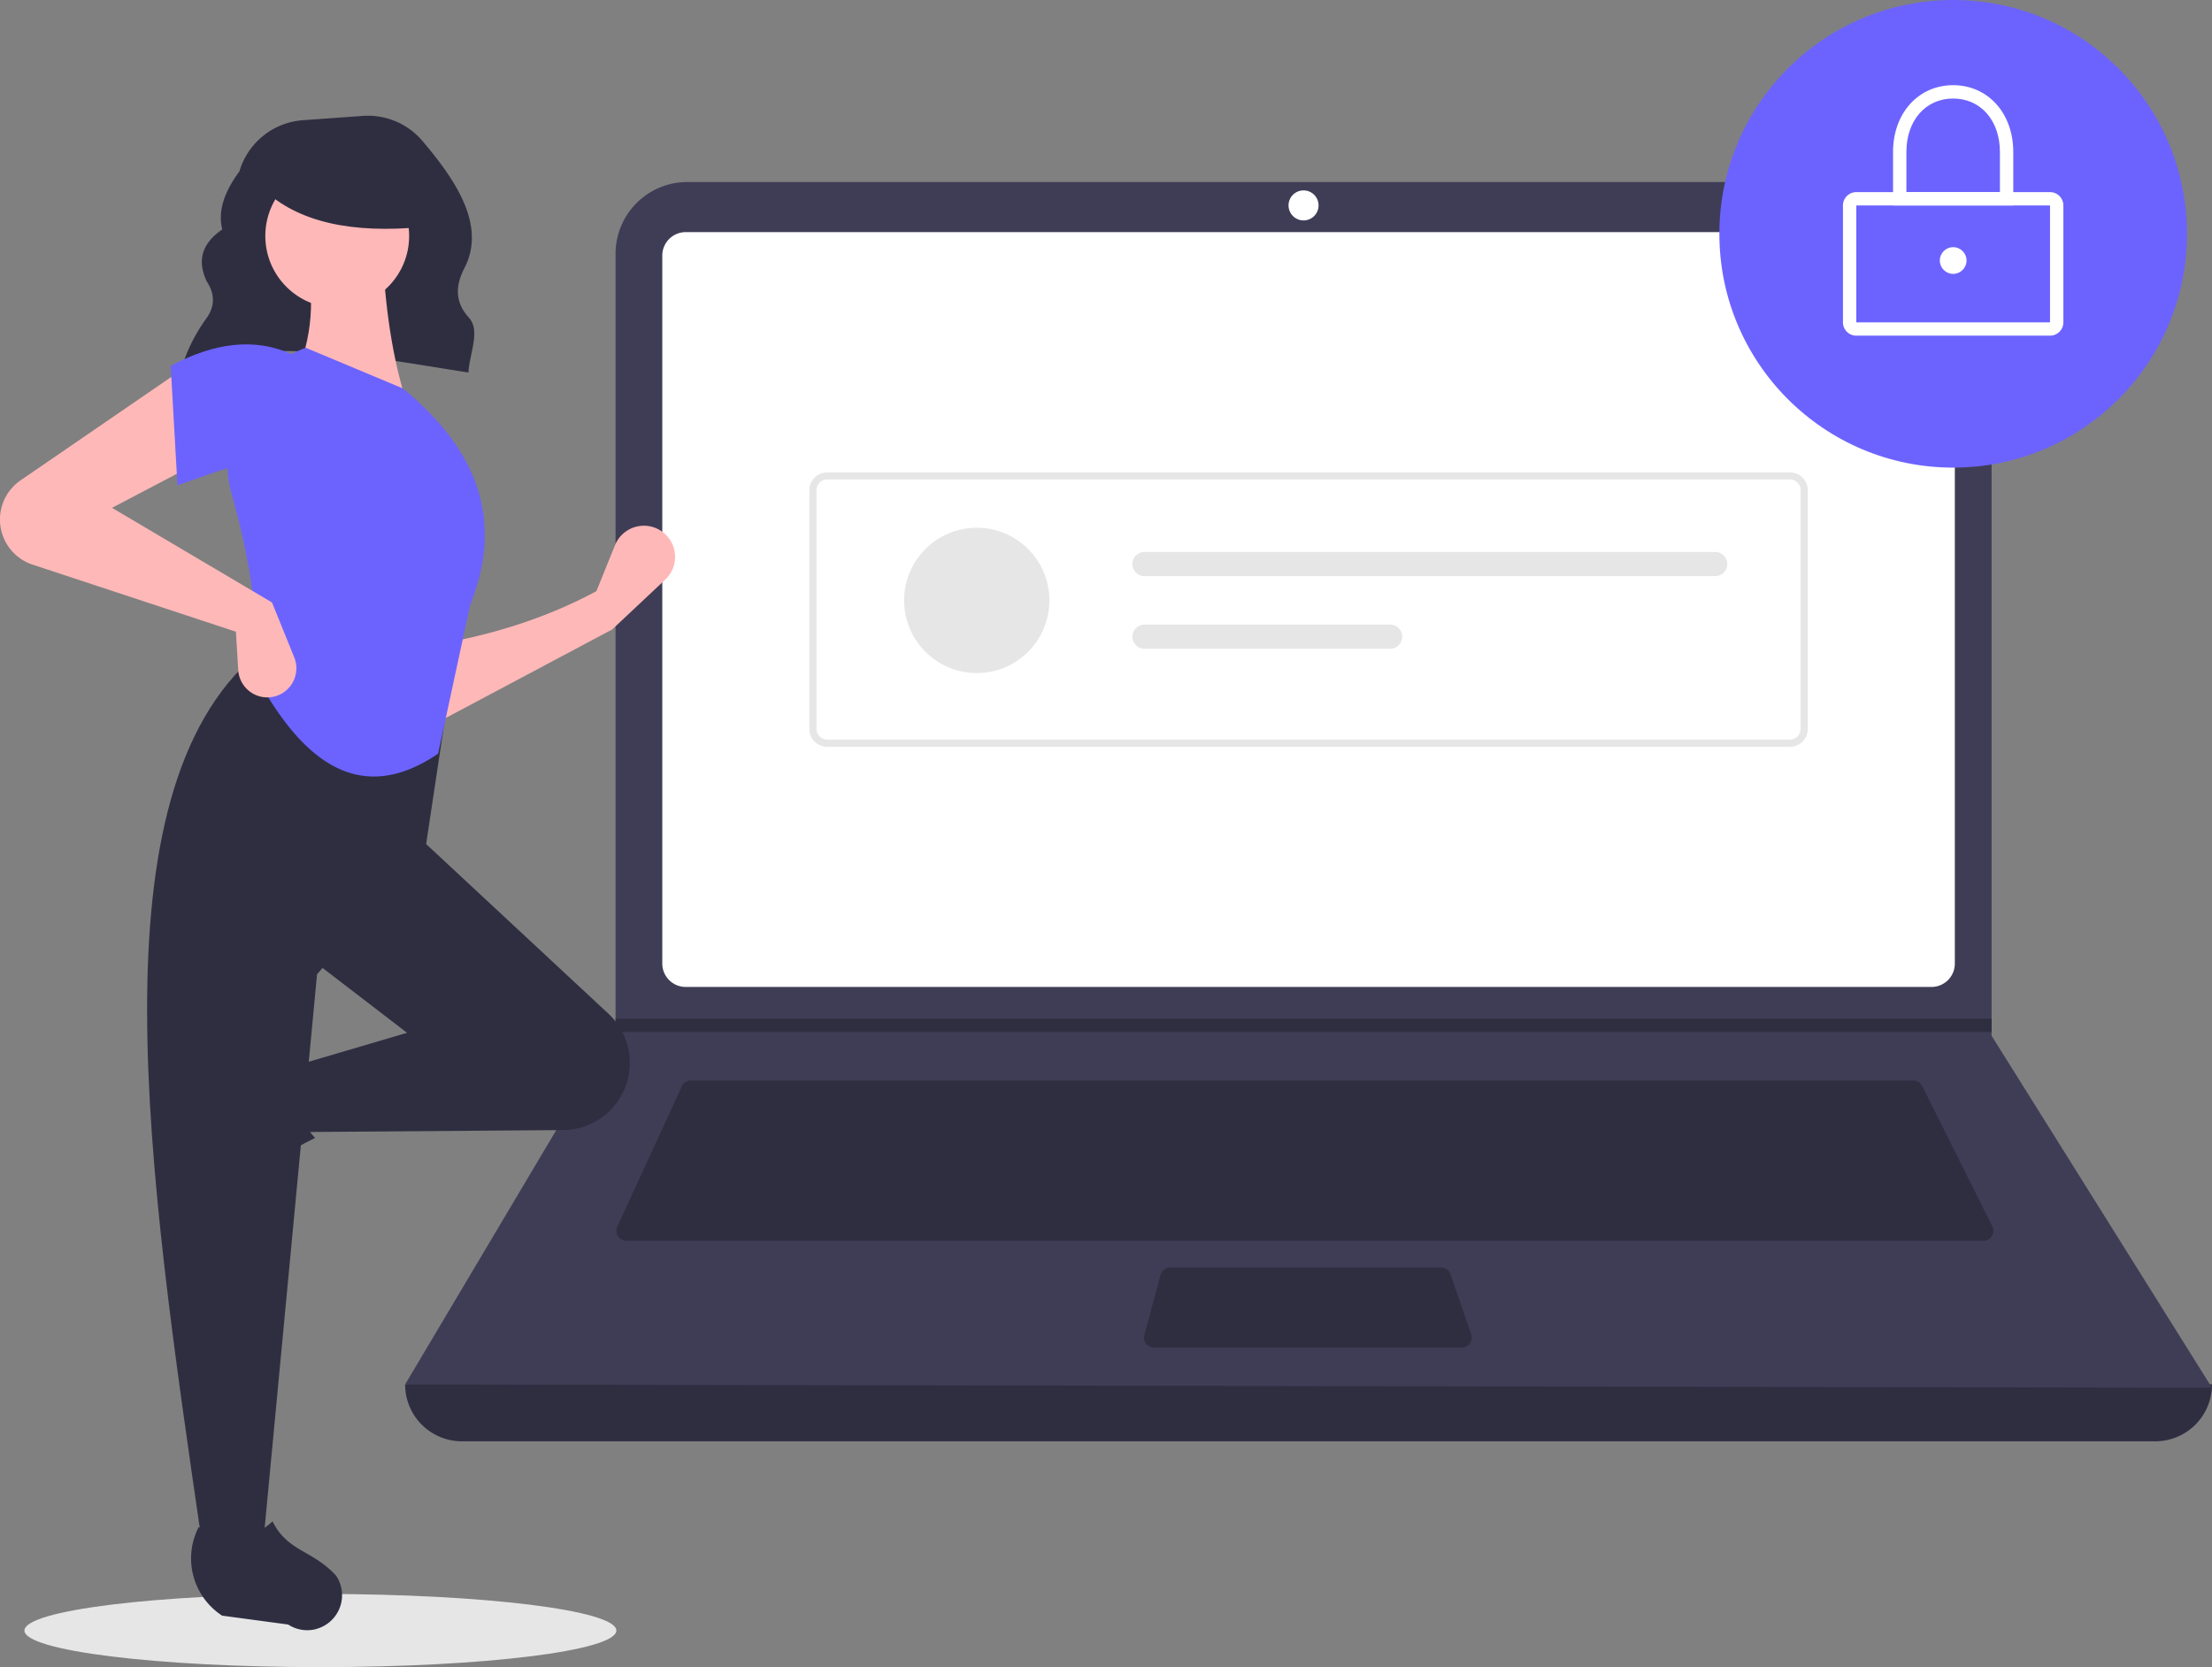 <svg id="a5c16198-98a1-478b-8909-43624583dcf2" xmlns="http://www.w3.org/2000/svg" viewBox="0 0 732.08 551.73"><rect x="0" y="0" width="732.08" height="551.73" fill="#808080" stroke="none"/><defs><style>.cls-1{fill:#e6e6e6;}.cls-2{fill:#2f2e41;}.cls-3{fill:#3f3d56;}.cls-4{fill:#fff;}.cls-5{fill:#6c63ff;}.cls-6{fill:#ffb8b8;}</style></defs><title>cnx</title><ellipse class="cls-1" cx="106.04" cy="539.63" rx="97.95" ry="12.11"/><path class="cls-2" d="M120.77,122.42c27.5-11.7,61.75-4.29,95.19.86.31-6.23,4.09-13.81.14-18.16-4.81-5.27-4.36-10.82-1.47-16.4,7.38-14.26-3.2-29.44-13.89-42.06A23.67,23.67,0,0,0,181,38.36l-19.8,1.42a23.69,23.69,0,0,0-21.05,16.94h0c-4.73,6.43-7.26,12.84-5.67,19.22-7.08,4.84-8.27,10.68-5.09,17.27q4.05,6.21-.12,12.1A55.74,55.74,0,0,0,121,121.82Z" transform="translate(-60.92 0)"/><path class="cls-2" d="M774.21,477H213.79A18.79,18.79,0,0,1,195,458.17h0q304.72-35.42,598,0h0A18.79,18.79,0,0,1,774.21,477Z" transform="translate(-60.92 0)"/><path class="cls-3" d="M793,459.28l-598-1.11,69.31-116.61.33-.56V84a23.75,23.75,0,0,1,23.75-23.76h407.9A23.75,23.75,0,0,1,720.05,84h0V342.77Z" transform="translate(-60.92 0)"/><path class="cls-4" d="M287.85,76.82a7.76,7.76,0,0,0-7.74,7.74V318.9a7.74,7.74,0,0,0,7.74,7.73h412.3a7.74,7.74,0,0,0,7.74-7.73V84.56a7.76,7.76,0,0,0-7.74-7.74Z" transform="translate(-60.92 0)"/><path class="cls-2" d="M289.58,357.58a3.33,3.33,0,0,0-3,1.93l-21.36,46.43a3.31,3.31,0,0,0,1.63,4.4,3.26,3.26,0,0,0,1.38.3H717.31a3.32,3.32,0,0,0,3-4.8l-23.21-46.42a3.31,3.31,0,0,0-3-1.84Z" transform="translate(-60.92 0)"/><circle class="cls-4" cx="431.42" cy="67.98" r="4.97"/><path class="cls-2" d="M448.2,419.48a3.33,3.33,0,0,0-3.2,2.46l-5.36,19.89A3.32,3.32,0,0,0,442,445.9a3.56,3.56,0,0,0,.86.11H544.72A3.31,3.31,0,0,0,548,442.7a3.37,3.37,0,0,0-.18-1.09L541,421.72a3.31,3.31,0,0,0-3.13-2.24Z" transform="translate(-60.92 0)"/><polygon class="cls-2" points="659.13 337.13 659.13 341.56 203.39 341.56 203.73 341 203.73 337.13 659.13 337.13"/><circle class="cls-5" cx="646.42" cy="77.38" r="77.38"/><path class="cls-4" d="M739.39,111.09H675.28a4.42,4.42,0,0,1-4.42-4.42V68a4.42,4.42,0,0,1,4.42-4.42h64.11A4.42,4.42,0,0,1,743.81,68v38.69A4.42,4.42,0,0,1,739.39,111.09ZM675.28,68v38.69h64.11V68Z" transform="translate(-60.92 0)"/><path class="cls-4" d="M727.23,68H687.44V50.29c0-12.81,8.37-22.1,19.89-22.1s19.9,9.29,19.9,22.1Zm-35.37-4.42h30.95V50.29c0-10.41-6.36-17.68-15.48-17.68s-15.47,7.27-15.47,17.68Z" transform="translate(-60.92 0)"/><circle class="cls-4" cx="646.42" cy="86.22" r="4.42"/><path class="cls-1" d="M653.32,247.15H334.68a5.9,5.9,0,0,1-5.9-5.9v-79a5.9,5.9,0,0,1,5.9-5.9H653.32a5.9,5.9,0,0,1,5.9,5.9v79A5.9,5.9,0,0,1,653.32,247.15ZM334.68,158.67a3.54,3.54,0,0,0-3.54,3.54v79a3.55,3.55,0,0,0,3.54,3.54H653.32a3.55,3.55,0,0,0,3.54-3.54v-79a3.54,3.54,0,0,0-3.54-3.54Z" transform="translate(-60.92 0)"/><circle class="cls-1" cx="323.27" cy="198.7" r="24.04"/><path class="cls-1" d="M439.7,182.67a4,4,0,1,0,0,8H628.56a4,4,0,1,0,0-8Z" transform="translate(-60.92 0)"/><path class="cls-1" d="M439.7,206.71a4,4,0,0,0,0,8H521a4,4,0,1,0,0-8Z" transform="translate(-60.92 0)"/><path class="cls-6" d="M263.52,208.33l-58.9,31.31-.75-26.09c19.23-3.21,37.52-8.8,54.43-17.9l6.16-15.22A10.33,10.33,0,0,1,282,177.75h0a10.32,10.32,0,0,1-.91,14.07Z" transform="translate(-60.92 0)"/><path class="cls-2" d="M119.6,389.13h0a11.55,11.55,0,0,1,1.47-9.36L134,359.91a22.61,22.61,0,0,1,29.33-7.74h0c-5.44,9.26-4.68,17.38,1.88,24.44a117.73,117.73,0,0,0-27.94,19,11.57,11.57,0,0,1-16.08-3A11.71,11.71,0,0,1,119.6,389.13Z" transform="translate(-60.92 0)"/><path class="cls-2" d="M266.2,363.17h0A22.22,22.22,0,0,1,247.33,374l-86,.65L157.65,353l38-11.19-32.06-24.6,35-41L262.3,335.5A22.19,22.19,0,0,1,266.2,363.17Z" transform="translate(-60.92 0)"/><path class="cls-2" d="M148,511.05H127.82c-18.07-123.9-36.47-248.15,17.9-294.52L209.84,227l-8.2,54.43-35.79,41Z" transform="translate(-60.92 0)"/><path class="cls-2" d="M165.65,539.11h0a11.53,11.53,0,0,1-9.36-1.47l-21.86-2.94a22.6,22.6,0,0,1-7.74-29.33h0c9.25,5.44,17.37,4.68,24.43-1.88,5,10.07,13.2,9.45,21,17.94a11.57,11.57,0,0,1-6.52,17.68Z" transform="translate(-60.92 0)"/><path class="cls-6" d="M195.67,133.77l-37.28-9c6.19-12.67,6.7-26.78,3.73-41.75l25.35-.75C188.26,101,190.67,118.35,195.67,133.77Z" transform="translate(-60.92 0)"/><path class="cls-5" d="M205.92,249.42c-27.14,18.49-46.32.63-60.95-26.93,2-16.86-1.26-37-7.36-59a40.13,40.13,0,0,1,24.51-48.4h0l32.06,13.42c27.22,22.19,32.58,46.23,22.37,71.58Z" transform="translate(-60.92 0)"/><path class="cls-6" d="M127.82,152.41,98,168.07l52.94,31.31,7.36,18.17A9.64,9.64,0,0,1,153,230.1l-.48.18h0a9.64,9.64,0,0,1-12.25-6,9.45,9.45,0,0,1-.51-2.57L139,209.07l-67.29-22.2a15.75,15.75,0,0,1-9.87-9.61h0a15.72,15.72,0,0,1,5.9-18.3l54.11-37.12Z" transform="translate(-60.92 0)"/><path class="cls-5" d="M157.65,155.39c-12.44-5.45-23.75.47-38,5.22l-2.24-39.52c14.18-7.55,27.69-9.59,40.27-3.73Z" transform="translate(-60.92 0)"/><circle class="cls-6" cx="111.61" cy="78.09" r="23.8"/><path class="cls-2" d="M201,75.09c-23.57,2.31-41.52-1.55-53-12.52V53.73h51Z" transform="translate(-60.92 0)"/></svg>